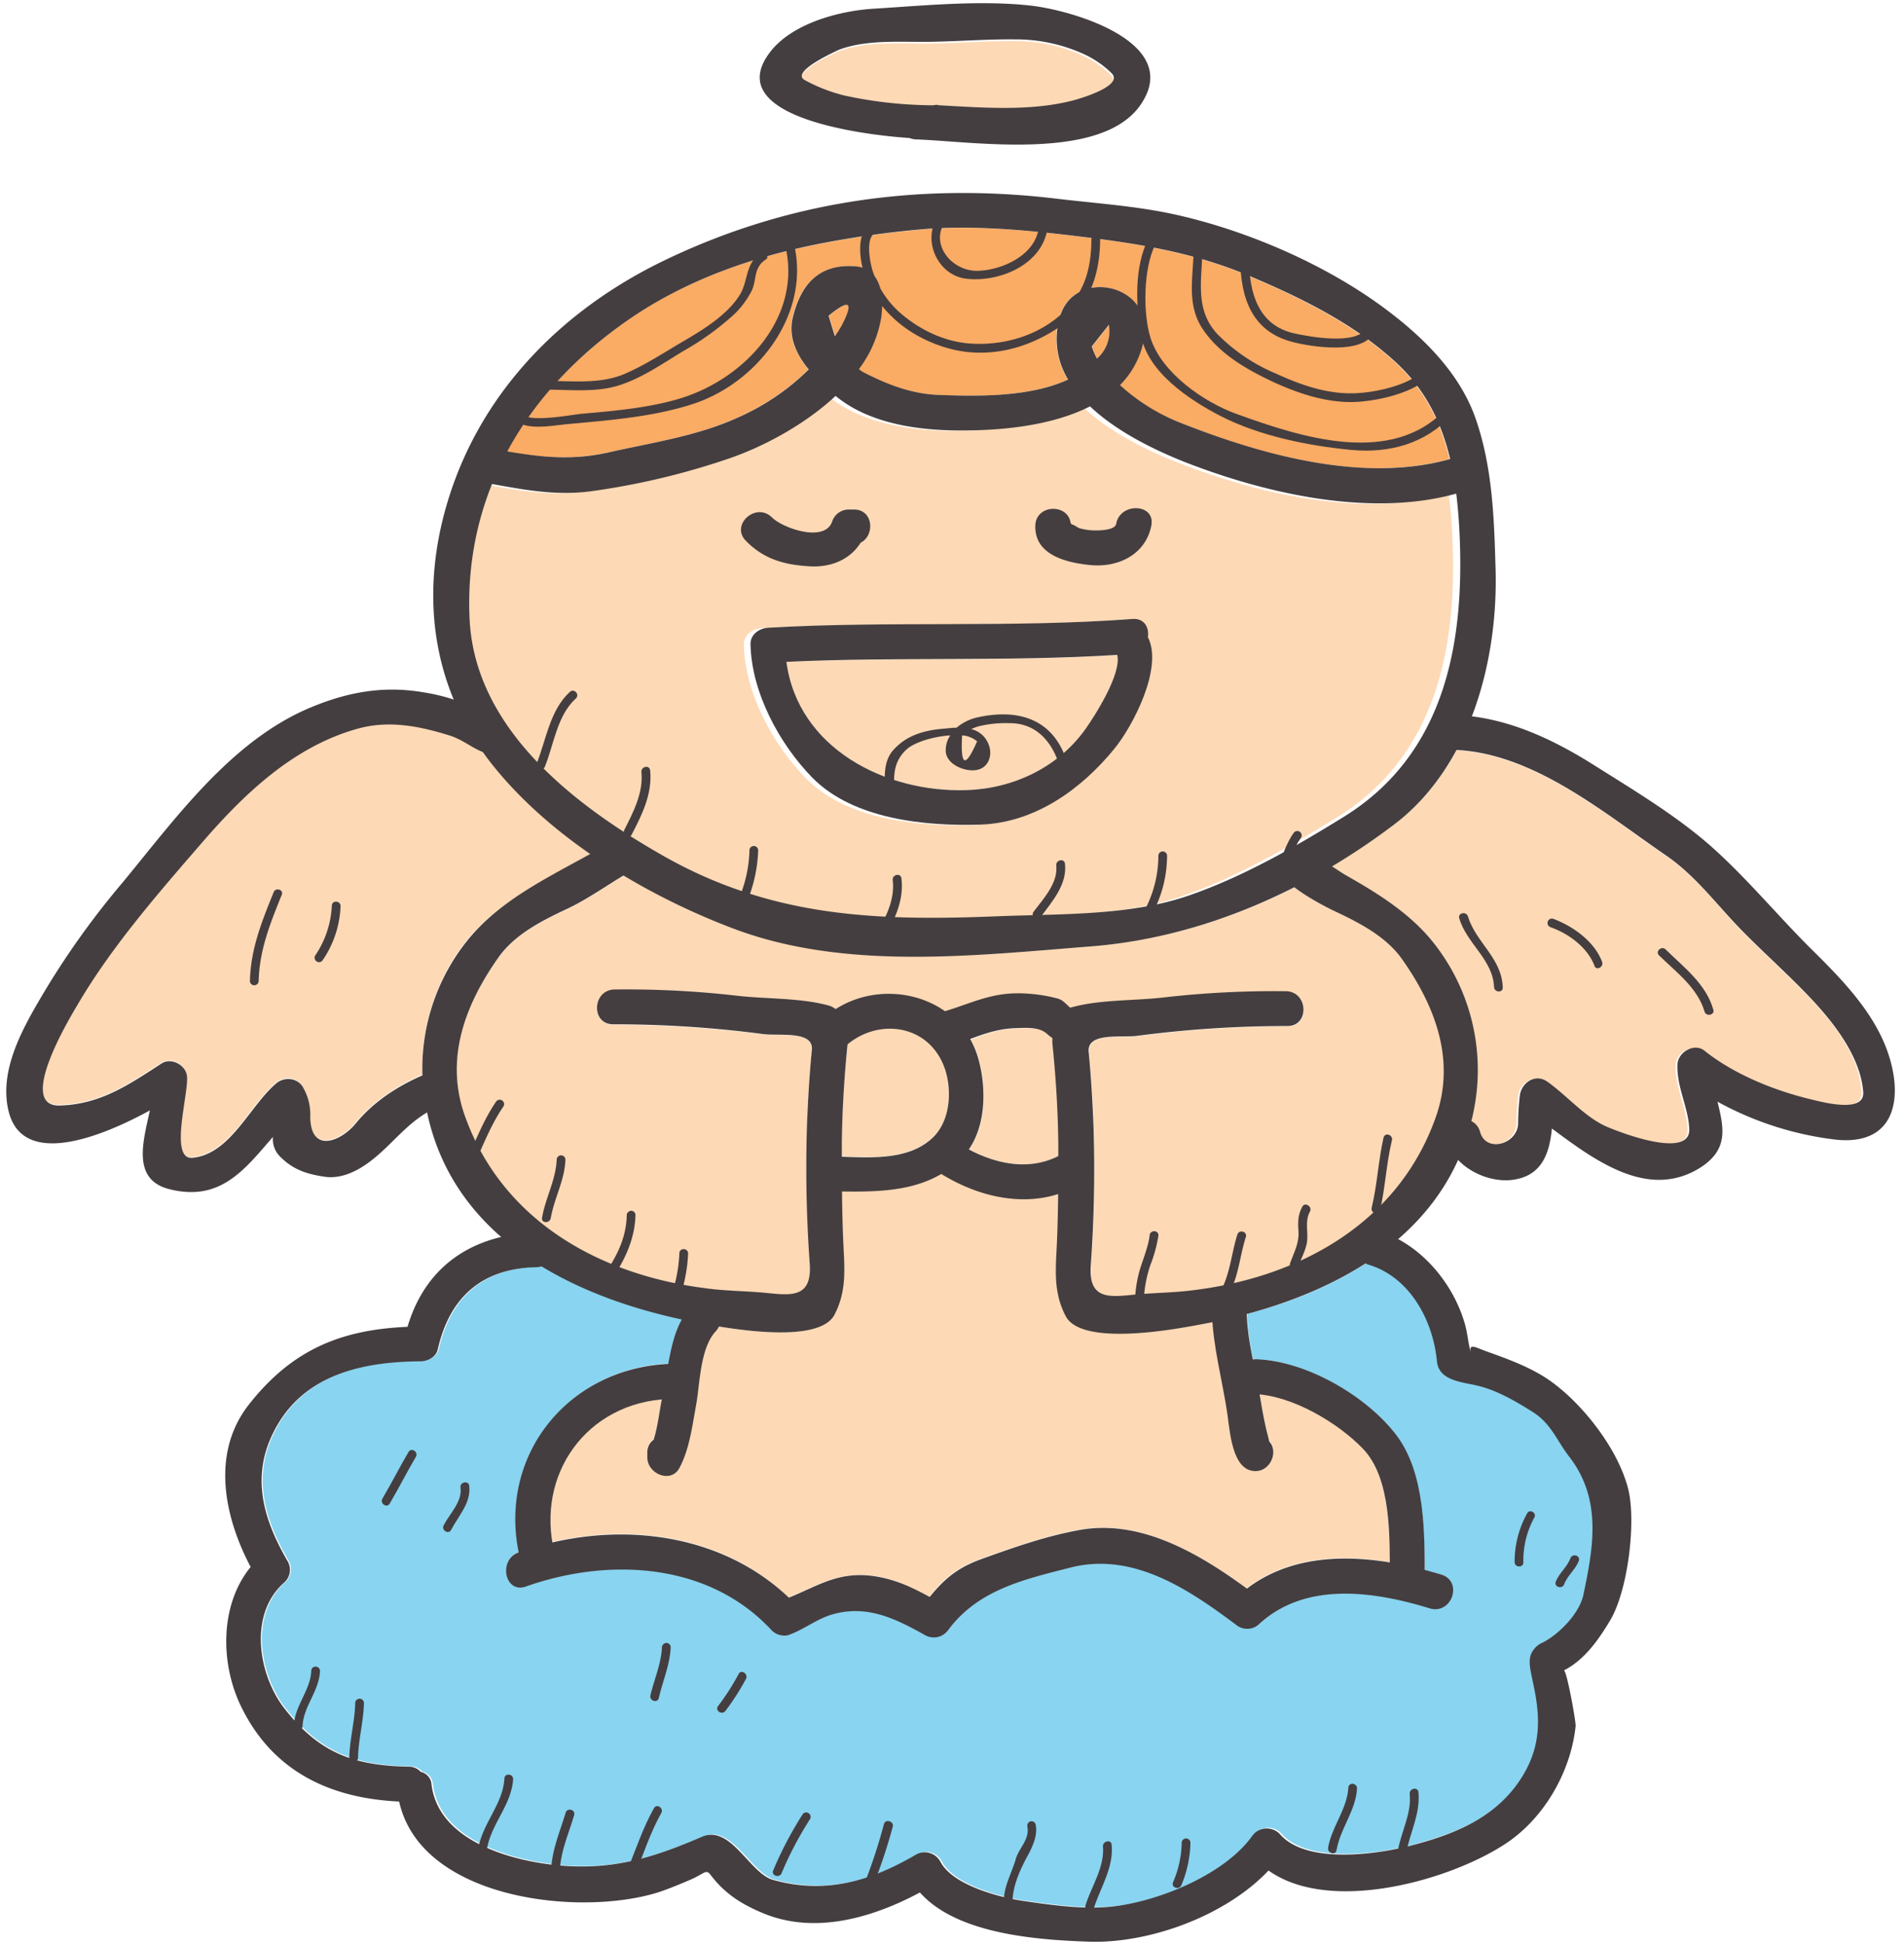 <svg xmlns="http://www.w3.org/2000/svg" viewBox="-1.8 -0.92 546.2 557.8"><title>Depositphotos_40866367_12</title><g data-name="Layer 2"><g data-name="Layer 1"><g data-name="Layer 2"><path d="M517.7 285.78c-6.3-6.7-13.2-12.8-19.6-19.3-7.3-7.5-13.2-15.8-22-21.8-17.7-12.2-37.6-29.1-60-30.3h-.1a63.36 63.36 0 0 1-17.9 21.3 199.43 199.43 0 0 1-17.9 12c1.7 1.1 3.2 2.1 4.3 2.8 8.8 5 17.6 10.4 24.1 18.3a58.75 58.75 0 0 1 12.3 48.9c-.2 1.1-.5 2.2-.7 3.3a4.56 4.56 0 0 1 2.1 3c1.6 6.1 10.7 3.5 10.9-2.4.1-2.7.2-5.4.5-8.1.5-3.7 4.4-6.3 7.8-4 5.5 3.7 10.4 9.7 16.3 12.6 3 1.4 25 10.3 24.5 1-.3-6.4-3.6-12-3.4-18.4.1-3.6 4.8-6.4 7.8-4 8.5 6.8 20.3 11.5 30.8 14 3 .7 15.1 4 14.7-2.1-.3-10-7.9-19.8-14.5-26.8z" fill="#fed9b5"/><path d="M381.2 260.58a69.09 69.09 0 0 1-11.7-6.9 157.94 157.94 0 0 1-58.9 17c-33.2 2.5-70.1 6.8-102-5.2a193.36 193.36 0 0 1-31.4-15.2c-5.6 3.4-10.9 7.2-16.8 9.9-7 3.3-14.6 7.2-19.2 13.7-9.5 13.3-15.5 28.8-9.8 45 10.5 30.2 38.4 46 69 49.9 5.6.7 11.2.8 16.9 1.3 7.4.6 13.8 1.9 13.2-8.1-.8-13.4-1.3-26.8-.8-40.2.3-7.1.7-14.2 1.4-21.3.6-5.8-9.4-4-14-4.6a343.69 343.69 0 0 0-43-2.8c-6.5 0-6-10 .5-10a260.3 260.3 0 0 1 34.2 1.7c8.8 1.1 18.6.5 27.1 2.9a5.38 5.38 0 0 1 2 1 28.62 28.62 0 0 1 31.5.7h.1c7.3-2.3 12.7-5.1 20.7-5.1a44.82 44.82 0 0 1 11.5 1.5c1.5.4 2.5 1.6 3.6 2.6a1.69 1.69 0 0 0 .5-.2c8.4-2.3 18.3-1.8 27.1-2.9a279.79 279.79 0 0 1 34.2-1.7c6.5 0 7 10 .5 10a325.69 325.69 0 0 0-43 2.8c-4.6.6-14.5-1.1-14 4.6.7 7 1.1 14.2 1.4 21.3a384.72 384.72 0 0 1-.8 40.2c-.6 10 5.8 8.8 13.2 8.1 5.6-.5 11.2-.5 16.9-1.3 30.6-3.9 58.5-19.7 69-49.9 5.6-16.3-.4-31.7-9.8-45-4.7-6.6-12.3-10.5-19.3-13.8z" fill="#fed9b5"/><path d="M302 330.68v-3c-.1-9.8-.7-19.5-1.7-29.2V297a19.22 19.22 0 0 1-1.7-1.3c-2.3-2-5.9-1.6-8.8-1.5-5 .1-8.9 1.6-13.1 3.2a22.17 22.17 0 0 1 2.4 6c2.1 8 2.1 18.3-2.9 25.5 7.9 4.18 17.3 6.1 25.8 1.78z" fill="#fed9b5"/><path d="M265.9 325.28c4.9-4.8 5.5-13.5 3.3-19.8-4.4-12.5-18.7-14.4-27.8-6.9a274.29 274.29 0 0 0-1.7 28.6v3.6c9 .5 19.5 1 26.2-5.5z" fill="#fed9b5"/><path d="M309.3 15.28a45.53 45.53 0 0 0-19.9-4.4c-8.4-.1-16.7.6-25 .7s-17.9-.8-25.8 2.3c.4-.2-14.3 6.2-9.7 8.7A47.29 47.29 0 0 0 240.2 27a98.42 98.42 0 0 0 24.8 2.3 4.19 4.19 0 0 1 2.2.5c12.8.7 26.3 1.8 38.6-1.4 1.1-.3 15-4.1 11-7.8a26.79 26.79 0 0 0-7.5-5.32z" fill="#fed9b5"/><path d="M204.4 379.68a3.45 3.45 0 0 1-.9 1.2c-4.5 4.8-4.5 14.9-5.6 21.1s-1.9 12.8-4.8 18.1c-2.5 4.6-9.2 1.6-9.2-3v-1.3a4.38 4.38 0 0 1 1.8-3.8c1.1-3.4 1.6-7.7 2.2-10.8a2.2 2.2 0 0 0 .1-.8c-21.3 1.9-34.9 20.4-31.3 41.1 23.8-5.5 49.8-1.3 67.7 15.9 8.2-3.3 14.3-7.5 24.2-6.2 6.3.9 11 3.1 16.2 6 3.9-4.9 7.6-8.3 14.4-10.7 9.2-3.3 18.4-6.6 28-8.4 17.9-3.4 34.8 6.6 48.6 16.7 11.8-9 26.7-9.9 41-7.5 0-10.8-.4-24.9-7.7-32.6-6.8-7.2-19.1-14.6-29.5-15.6.5 3.2 1.1 6.5 1.8 9.6.3 1.2.5 2.4.9 3.6l.1.2c2.8 3.2-.2 9.6-5.4 8.1-5.6-1.6-6-13-6.8-17.5-1.4-8.1-3.5-16.7-4.1-24.9l-4.4.9c-7 1.3-33.2 6.1-37.7-2.6-2.9-5.6-3-10.9-2.7-17.1.4-6 .5-12 .5-18.1-11.3 3.7-23.7.5-33.7-5.7-8.5 5-18.5 5.2-28.5 5 .1 6.1.2 12.2.6 18.3s.2 11.5-2.7 17.1c-3.7 7.7-22.9 5.4-33.1 3.7z" fill="#fed9b5"/><path d="M275.5 225.78c13.2-.4 26.1-6.4 34-17.4 2.7-3.7 10.5-15.8 9.2-21.4-31.5 2.1-63.3.6-94.9 2 3.3 24.8 28.4 37.6 51.7 36.8z" fill="#fed9b5"/><path d="M140.7 205.88a4.47 4.47 0 0 1 3.4 4.8c11.1 14.5 27.6 25.8 42.8 34.4 30.9 17.4 60.8 18.6 95.4 17.1 17.5-.7 37.4-.1 54.2-5.7 15.6-5.2 31.4-14.3 45.3-22.9 29.5-18.3 34.8-51 32.9-83.2-.2-3.2-.5-6.4-.9-9.5-24.8 6.8-54.8 0-78-9.2-8.5-3.3-19.3-8.6-27-15.9-10.6 5.4-24.5 6.7-35.2 6.9-12.6.2-27.6-1.6-37.8-9.9-9.2 8.6-21.6 15-31.3 18.2a212.57 212.57 0 0 1-39.2 9.2c-10 1.2-18.5-.4-28-2.1a92.42 92.42 0 0 0-6.5 38.6 60 60 0 0 0 9.9 29.2zm76.1-26.6c34.7-2 69.6.1 104.3-2.5 3.5-.3 4.9 2.5 4.5 5.2 4.5 8.9-4.5 25.8-9.6 32-9.5 11.6-22.9 21.2-38.5 21.8-15.8.5-36.4-1.4-48.1-13.4-9.5-9.7-17.5-24.5-17.8-38.3-.1-2.9 2.6-4.6 5.2-4.8z" fill="#fed9b5"/><path d="M390.2 361.48c-10.3 6.7-22.1 11.4-34.2 14.6v.6a74 74 0 0 0 1.7 12.4 3.35 3.35 0 0 1 1 0c14.3.6 31.4 10.5 40 21.8 7.8 10.3 8.1 26 8.2 38.7 1.6.4 3.2.9 4.7 1.3 6.2 1.9 3.1 11.5-3.1 9.6-16-4.9-35.7-7.9-49.1 4.6a5 5 0 0 1-6.1.4c-13.5-10.2-29.8-21.4-48-16.7-13.4 3.4-26.5 6.4-34.9 17.8a5.12 5.12 0 0 1-7 1.4c-8.2-4.6-16.1-8.5-25.9-5.9-4.9 1.3-8.6 4.5-13.2 6.1-1.7.6-3.7-.4-4.8-1.6-18-19.3-46.6-20.8-70.3-12.4-6.1 2.2-8.2-7.7-2.1-9.8h.1c-5.7-28.1 14.2-52.6 42.8-54.1.9-4.6 1.8-8.9 3.9-12.7-13.9-3-28-7.9-40.1-15.2a7.84 7.84 0 0 1-1.4.2c-15.5.4-24.9 8.6-28.3 23.5-.5 2.2-2.9 3.5-5 3.5-15.5 0-32.1 3.3-40.8 17.9-8.2 13.7-4.8 26.6 2.8 39.6a5 5 0 0 1-1.1 6c-10.3 9.2-7.4 26.5.1 36.1 10 12.7 19.8 16.4 35.8 16.7a4.33 4.33 0 0 1 3.4 1.5 4.05 4.05 0 0 1 3.1 3.7c2.1 16.5 23.7 22 37.4 23.2 15.1 1.2 26.5-2.5 40.2-8.3 8.2-3.5 13.6 10.5 20.4 12.4 15.1 4.2 28.1.3 41.2-7.4a5.11 5.11 0 0 1 6.8 2.2c3.6 6.9 17.7 10.4 24.3 11.3 7.5 1.1 15.4 2.1 23 1.7 13.5-.8 33.9-8.8 42.1-20.4a5.13 5.13 0 0 1 7.1-1.4 3.45 3.45 0 0 1 .9.8c7.7 8.8 28.5 5.7 38.1 3.1 13.3-3.6 25.8-8.9 32.6-21.8 4.5-8.5 3.7-16.7 1.7-25.6-.5-2.2-1.3-4.9-.5-7.1a6.66 6.66 0 0 1 3.4-3.6c4.6-2.3 10.5-8.2 11.7-13.6 3-14.1 5.3-27.7-4-39.7-3.6-4.6-5-9.5-10.4-12.8-4.9-3.1-10.5-6.5-16.3-7.7-4.2-1-10.8-1.4-11.3-7-1.1-11.6-7.7-24-19.5-27.6a1.61 1.61 0 0 1-1.1-.3z" fill="#89d4f0"/><path d="M167.7 244.08c-11-7.6-21-16.5-28.8-26.5a28.32 28.32 0 0 1-2-2.8c-3.2-1.2-5.8-3.6-9.6-4.8-8.6-2.8-17.3-4.5-26.3-2.1-18.4 5-32.6 18.5-44.8 32.6-12.8 14.8-26.3 30.2-36.1 47.1-2.3 3.9-17.2 28.8-4.9 28.5 11.7-.3 19.9-6 29.3-12.1 2.7-1.7 6.7.4 7.2 3.4.8 4.6-5.3 24.3 1.6 23.7 10.8-.9 16.4-14.9 24.1-21.4 2.4-2 6.4-1.5 7.8 1.5a15.38 15.38 0 0 1 1.9 8.1c0 10.8 8.9 7 13 2 4.9-6 11.5-10.4 18.6-13.6.2-.1.5-.2.7-.3A58.44 58.44 0 0 1 132.8 268c9.3-10.72 22.4-16.92 34.9-23.92z" fill="#fed9b5"/><path d="M172.7 128.88c12.5-2.8 25.6-4.7 37.3-10.1a67.62 67.62 0 0 0 20.1-13.7c-3.5-4.3-5.9-9.3-4.6-14.8 2.3-9.6 7.6-15.4 17.8-14.8 7.9.5 8.4 8.9 7.6 14.7a31.23 31.23 0 0 1-6.4 14.8 7.63 7.63 0 0 0 1.1.8c6.6 3.5 13.9 6.3 21.5 6.6 10.9.4 26.2.8 37.4-4.4a22.44 22.44 0 0 1-2.5-17.5c3.9-14.9 27.2-10.2 24.3 5.8a24.82 24.82 0 0 1-6.9 13.3 56.6 56.6 0 0 0 17.3 10.8c23.3 9.2 52.4 17.4 77.3 10.4-2.5-10.7-7.3-20.4-16.3-28.4-11.8-10.6-26.1-17.6-40.5-23.8-17.2-7.4-34-9.8-52.4-12-13.7-1.6-28.5-2.9-42.3-1.6a278.91 278.91 0 0 0-28.7 4c-19.7 3.8-39 10.5-55.6 22-14.7 10.2-26.6 22.9-34.6 37.7 10 1.6 18.6 2.5 29.1.2z" fill="#faab64"/><path d="M313 102a10.69 10.69 0 0 0 3.4-9.7l-4.9 6.2a18.45 18.45 0 0 0 1.5 3.5z" fill="#faab64"/><path d="M236 89.68l1.8 5.9c.6-1 1.3-2 1.9-3 3.5-6.9 2.3-7.9-3.7-2.9z" fill="#faab64"/><path d="M87.5 478.38c-.2 5.7-4.8 10.1-5 15.9a1.24 1.24 0 0 0 1.3 1.2 1.28 1.28 0 0 0 1.2-1.1c.2-5.7 4.8-10.1 5-15.9a1.24 1.24 0 0 0-1.3-1.2 1.19 1.19 0 0 0-1.2 1.1z" fill="#443e40"/><path d="M100.1 487.58c-.1 5.4-1.6 10.6-1.7 15.9a1.24 1.24 0 0 0 1.3 1.2 1.28 1.28 0 0 0 1.2-1.1c.1-5.4 1.6-10.6 1.7-15.9a1.24 1.24 0 0 0-1.3-1.2 1.28 1.28 0 0 0-1.2 1.1z" fill="#443e40"/><path d="M142.9 509.38c-.4 7.3-6.3 12.9-7.5 20.1-.3 1.6 2.2 1.7 2.5.1 1.2-7.2 7.1-12.7 7.5-20.1a1.24 1.24 0 0 0-1.3-1.2 1.08 1.08 0 0 0-1.2 1.1z" fill="#443e40"/><path d="M160.5 519.08c-1.7 5.7-4.1 11-4.2 17.1a1.24 1.24 0 0 0 1.3 1.2 1.28 1.28 0 0 0 1.2-1.1c.1-5.8 2.5-10.9 4.1-16.4a1.15 1.15 0 0 0-.9-1.5 1.19 1.19 0 0 0-1.5.7z" fill="#443e40"/><path d="M185.8 517.88c-3.2 5.7-5.2 11.9-7.7 17.9-.6 1.5 1.8 2.3 2.4.8 2.4-5.8 4.3-11.8 7.4-17.3.8-1.4-1.3-2.8-2.1-1.4z" fill="#443e40"/><path d="M228.5 519.58a104.33 104.33 0 0 0-8.5 16.2c-.6 1.5 1.8 2.2 2.4.8a100.78 100.78 0 0 1 8.2-15.6 1.28 1.28 0 0 0-.5-1.7 1.25 1.25 0 0 0-1.6.3z" fill="#443e40"/><path d="M251.8 522.38A157.49 157.49 0 0 1 246 540c-.6 1.5 1.8 2.3 2.4.8a151.46 151.46 0 0 0 5.9-17.6c.4-1.52-2-2.32-2.5-.82z" fill="#443e40"/><path d="M295.3 522.58a1.22 1.22 0 0 0-1.5-.9 1.3 1.3 0 0 0-.9 1.4c.8 3.7-2.4 6.2-3.3 9.4-1.1 3.8-3.1 7.2-3.4 11.2a1.24 1.24 0 0 0 1.3 1.2 1.28 1.28 0 0 0 1.2-1.1c.3-4.4 2.5-9 4.6-12.8 1.3-2.5 2.6-5.5 2-8.4z" fill="#443e40"/><path d="M317.1 528.38c-.1-1.6-2.6-1.1-2.5.5.5 6-3.3 11.4-5 16.9a1.15 1.15 0 0 0 .9 1.5 1.34 1.34 0 0 0 1.5-.7c1.9-6 5.7-11.58 5.1-18.2z" fill="#443e40"/><path d="M337.2 527.78a30 30 0 0 1-2.5 11.4c-.6 1.5 1.8 2.3 2.4.8a33.22 33.22 0 0 0 2.6-12.1 1.25 1.25 0 0 0-2.5-.1z" fill="#443e40"/><path d="M385 511.88c-.3 6.2-4.7 11.2-5.8 17.3-.3 1.6 2.1 2.4 2.4.8 1.1-6.3 5.6-11.5 5.9-17.9a1.38 1.38 0 0 0-1.3-1.2 1.19 1.19 0 0 0-1.2 1z" fill="#443e40"/><path d="M405.1 513.28c-.2-1.6-2.6-1.1-2.5.5.6 5.7-2.5 10.9-3.4 16.4-.3 1.6 2.2 1.7 2.5.1 1.1-5.7 4-10.9 3.4-17z" fill="#443e40"/><path d="M436.3 433.28a28.62 28.62 0 0 0-3.6 14c0 1.6 2.5 1.7 2.5.1a25.79 25.79 0 0 1 3.1-12.8c.9-1.3-1.2-2.7-2-1.3z" fill="#443e40"/><path d="M448.7 446.18c-.9 2.5-3.2 4.2-4.2 6.7-.6 1.5 1.8 2.3 2.4.8.9-2.5 3.2-4.2 4.2-6.7.6-1.6-1.8-2.3-2.4-.8z" fill="#443e40"/><path d="M115.4 415.68c-2.6 4.4-4.9 9-7.5 13.4-.8 1.4 1.3 2.8 2.1 1.4 2.6-4.4 4.9-9 7.5-13.4.8-1.4-1.3-2.8-2.1-1.4z" fill="#443e40"/><path d="M132.8 425.38c-.2-1.6-2.7-1.1-2.5.5.6 4-3.1 7.5-4.8 10.8-.8 1.4 1.3 2.8 2.1 1.4 2.1-4.08 5.8-7.8 5.2-12.7z" fill="#443e40"/><path d="M188.1 471.58c-.2 4.9-2.2 9.2-3.3 13.9-.4 1.6 2 2.4 2.4.8 1.1-4.9 3.2-9.5 3.4-14.6a1.24 1.24 0 0 0-1.3-1.2 1.38 1.38 0 0 0-1.2 1.1z" fill="#443e40"/><path d="M210.1 479.38a68.43 68.43 0 0 1-5.9 9.2c-1 1.3 1.1 2.7 2.1 1.4a68.42 68.42 0 0 0 5.9-9.2c.7-1.5-1.4-2.78-2.1-1.4z" fill="#443e40"/><path d="M140.5 315.18c-3.9 5.7-6.2 12.2-9.2 18.4-.7 1.4 1.4 2.8 2.1 1.4 3-6.2 5.3-12.7 9.2-18.4a1.26 1.26 0 1 0-2.1-1.4z" fill="#443e40"/><path d="M157.9 331.68c-.2 5.9-3.2 11-4.2 16.8-.3 1.6 2.2 1.7 2.5.1 1-5.8 4-10.8 4.2-16.8a1.24 1.24 0 0 0-1.3-1.2 1.28 1.28 0 0 0-1.2 1.1z" fill="#443e40"/><path d="M178 347.58c-.1 6.1-2.4 11.1-5.7 16.1a1.28 1.28 0 0 0 .5 1.7 1.25 1.25 0 0 0 1.6-.3c3.5-5.4 5.9-10.9 6.1-17.4a1.24 1.24 0 0 0-1.3-1.2 1.38 1.38 0 0 0-1.2 1.1z" fill="#443e40"/><path d="M193.1 358.48a41.91 41.91 0 0 1-3.3 14.8c-.6 1.5 1.8 2.3 2.4.8a45.31 45.31 0 0 0 3.4-15.4 1.24 1.24 0 0 0-1.3-1.2 1.19 1.19 0 0 0-1.2 1z" fill="#443e40"/><path d="M328 353.48c-.3 2.9-1.7 6.4-2.6 9.2a34.93 34.93 0 0 0-1.6 10.1 1.24 1.24 0 0 0 1.3 1.2 1.28 1.28 0 0 0 1.2-1.1 36.06 36.06 0 0 1 1.9-10.8 40.15 40.15 0 0 0 2.3-8.4c.2-1.68-2.3-1.8-2.5-.2z" fill="#443e40"/><path d="M353.2 353.18c-1.6 5-2 10.3-4.2 15.1-.7 1.5 1.7 2.2 2.4.8 2.2-4.8 2.6-10.1 4.2-15.1a1.15 1.15 0 0 0-.9-1.5 1.23 1.23 0 0 0-1.5.7z" fill="#443e40"/><path d="M371.8 345.28c-1.3 2.4-1.3 4.5-1.1 7.2.2 3.3-1.3 6-2.4 9-.6 1.5 1.8 2.3 2.4.8.8-2.2 2-4.3 2.4-6.6.5-3-.7-6.2.9-9 .7-1.4-1.4-2.8-2.2-1.4z" fill="#443e40"/><path d="M395.1 325.48c-1.5 6.6-1.8 13.5-3.4 20.1-.4 1.6 2 2.4 2.4.8 1.5-6.6 1.8-13.5 3.4-20.1.4-1.6-2-2.4-2.4-.8z" fill="#443e40"/><path d="M161.7 197.58c-5.8 5.3-6.8 13.8-9.6 20.7-.6 1.5 1.8 2.3 2.4.8 2.6-6.4 3.5-14.7 8.9-19.6 1.2-1.1-.5-3-1.7-1.9z" fill="#443e40"/><path d="M184.7 220.08c-.2-1.6-2.6-1.1-2.5.5.6 5.9-2.3 11.5-4.9 16.6-.7 1.4 1.4 2.8 2.1 1.4 3-5.8 6-11.8 5.3-18.5z" fill="#443e40"/><path d="M213.2 242.88a37.55 37.55 0 0 1-4 16.1c-.7 1.4 1.4 2.8 2.1 1.4a41.86 41.86 0 0 0 4.4-17.4 1.26 1.26 0 0 0-2.5-.1z" fill="#443e40"/><path d="M256.8 251.08c-.2-1.6-2.7-1.1-2.5.5.6 5-1.5 9.9-4 14.1-.8 1.4 1.3 2.8 2.1 1.4 2.9-4.9 5.1-10.3 4.4-16z" fill="#443e40"/><path d="M303.7 246.88c-.2-1.6-2.6-1.1-2.5.5.6 5-3.7 9.6-6.5 13.3-1 1.3 1.1 2.7 2.1 1.4 3.3-4.4 7.6-9.3 6.9-15.2z" fill="#443e40"/><path d="M330.5 244.58a33.41 33.41 0 0 1-5.7 18.6 1.26 1.26 0 0 0 2.1 1.4c3.9-6.4 6-12.4 6.1-19.9a1.25 1.25 0 0 0-2.5-.1z" fill="#443e40"/><path d="M369.3 238.08c-2.4 3.4-3.4 7.5-5.2 11.2-.7 1.5 1.7 2.2 2.4.8 1.7-3.5 2.6-7.4 4.9-10.6a1.26 1.26 0 0 0-2.1-1.4z" fill="#443e40"/><path d="M304.5 218.38c-3.7-12.9-13.9-16.2-26.2-13.4a14 14 0 0 0-5.7 2.9c-1.3 0-2.6.2-4 .3-5.6.5-10.6 2-14.3 6.3-3.3 3.9-2.2 10-1.7 14.6.2 1.6 2.6 1.1 2.5-.5-.6-5.5-1.2-10.5 3.2-14.5 2.2-2 7.6-3.7 12.5-4a7.65 7.65 0 0 0-1.3 4.1c-.2 4.2 5.6 6.5 9 5.8s4.5-4.4 3.3-7.3a7 7 0 0 0-5-4.4 18 18 0 0 1 2.1-.8 32.51 32.51 0 0 1 8.8-.9c7.8-.1 12.4 5.4 14.5 12.4.3 1.5 2.8 1.02 2.3-.6zm-30.3-8.3a7.43 7.43 0 0 1 4.3 1.7c-3.4 7.8-4.8 7.22-4.3-1.7z" fill="#443e40"/><path d="M76.7 255.08c-3.4 8.4-6.6 16.3-6.8 25.5a1.24 1.24 0 0 0 1.3 1.2 1.28 1.28 0 0 0 1.2-1.1c.2-9 3.3-16.6 6.6-24.8.7-1.5-1.7-2.3-2.3-.8z" fill="#443e40"/><path d="M93.4 258.78a27.86 27.86 0 0 1-4.8 14.5 1.28 1.28 0 0 0 .5 1.7 1.25 1.25 0 0 0 1.6-.3A29.43 29.43 0 0 0 95.9 259a1.24 1.24 0 0 0-1.3-1.2 1.11 1.11 0 0 0-1.2.98z" fill="#443e40"/><path d="M419.3 262c-.5-1.5-2.9-1-2.5.5 2.1 7.3 9.7 11.9 10 19.8.1 1.6 2.6 1.7 2.5.1-.3-8.52-7.7-12.82-10-20.4z" fill="#443e40"/><path d="M457.8 275.08c-2.2-5.9-8.4-10.3-14.1-12.4a1.27 1.27 0 0 0-.8 2.4c5.2 1.8 10.7 5.8 12.7 11.1.5 1.5 2.7.4 2.2-1.1z" fill="#443e40"/><path d="M489.7 288.78c-2.1-7.4-8.4-12.1-13.7-17.3-1.1-1.1-3 .5-1.9 1.7 4.9 4.8 11.1 9.3 13.1 16.2.5 1.5 3 .9 2.5-.6z" fill="#443e40"/><path d="M225.8 68.38c-.4-1.6-2.9-1-2.5.5 5.4 20.6-11 38.7-29.9 44.5-8.8 2.7-18.9 3.6-28.1 4.4-2.7.2-16.1 2.9-17.6-.2a1.19 1.19 0 0 0-1.7-.4 1.26 1.26 0 0 0-.5 1.6c2.2 4.3 11.7 2.3 15.4 2 11.8-1.1 24.1-2 35.5-5.6 19.3-6 34.7-26.4 29.4-46.8z" fill="#443e40"/><path d="M216.2 71.88c-4.3 3-3.3 8-5.9 12-3.5 5.5-10.2 9.7-15.7 12.9s-10.9 6.8-16.8 9.4c-7.1 3.2-15.2 2.2-22.8 2.2-1.6 0-1.7 2.5-.1 2.5 6.6 0 13.7.8 20.1-1 6.9-2 13-6.3 19.1-10a80.75 80.75 0 0 0 14.7-10.6 25.5 25.5 0 0 0 5-6.7c1.6-3.3.4-6.5 4-9 1.4-.7-.3-2.58-1.6-1.7z" fill="#443e40"/><path d="M311.3 67.78c-.1 9.1-2.2 16-9.4 22.1-6.9 5.8-16.1 8.3-24.9 7.8-7.9-.4-15.5-4.2-21.2-9.4A27.05 27.05 0 0 1 248.6 77c-.8-2.3-2.7-11.5 1.9-11.3a1.24 1.24 0 0 0 1.2-1.3 1.28 1.28 0 0 0-1.1-1.2c-7.9-.3-5.8 11.8-3.8 16.3 4.2 9.7 12.7 16.3 22.7 19.3 10.5 3.2 21.6 1 30.9-4.8 9.8-6 13.3-15.1 13.4-26.2 0-1.52-2.5-1.62-2.5-.02z" fill="#443e40"/><path d="M296.2 64.38c-1 7.9-10.3 12.1-17.2 12.4-7.9.4-14.8-8.2-9-15 1-1.2-1.1-2.6-2.1-1.4-5.6 6.5-1.2 17.8 7.7 18.7 9.4 1 21.7-4.1 23.1-14.6.2-1.6-2.3-1.7-2.5-.1z" fill="#443e40"/><path d="M413.1 116.28c-15.5 16.8-41.6 8.3-60.1 1.6-9.5-3.4-21.5-11.8-24.7-21.7-2.3-7.1-2.1-20.2 1.3-26.9.7-1.4-1.4-2.8-2.1-1.4-3.9 7.8-3.5 18.9-2 27.2 1.8 10.8 13.9 18.7 22.7 23.3 11.3 5.8 25.2 8.6 37.7 9.8 11 1 21.2-1.8 28.9-10.1 1-1.08-.6-3-1.7-1.8z" fill="#443e40"/><path d="M407.8 104c-3.8 5.4-14.5 7.6-20.5 7.9-8.1.4-15.8-2.3-23-5.6a51.46 51.46 0 0 1-16.9-11.4c-6.2-6.7-4.6-14.7-4.3-22.9a1.24 1.24 0 0 0-1.3-1.2 1.28 1.28 0 0 0-1.2 1.1c-.3 7.7-1.9 15.2 2.9 22 4.9 7 12.4 11.2 20 14.8 8.1 3.7 17.1 6.6 26.1 5.5 6.5-.7 16.4-3.2 20.3-8.9 1-1.22-1.1-2.62-2.1-1.3z" fill="#443e40"/><path d="M390.2 93.08c-2.5 5.2-16.4 2.6-20.5 1.7-10.5-2.2-13.1-11.6-13.2-21.1 0-1.6-2.5-1.7-2.5-.1.1 11.1 3.4 20.6 14.9 23.6 5.3 1.4 20.3 3.8 23.4-2.7.7-1.4-1.4-2.8-2.1-1.4z" fill="#443e40"/><path d="M421.3 118.58c-4.7-12.9-15.2-23.1-26-31.1-17.1-12.7-39.9-22.5-60.7-27-11.2-2.4-22.8-3.1-34.2-4.5-39-4.5-76.7.8-112.4 18.2-28.6 14-51.5 37.1-61.1 67.9-8.3 26.6-5.2 53.5 11.9 75.6 16.9 21.7 44.3 38.2 69.7 47.8 31.9 12.1 68.8 7.8 102 5.2 31.9-2.4 62.1-15.7 87.6-35 22.2-16.8 30.1-47.9 29.1-74.4-.4-14.5-1-29-5.9-42.7zm-37.5 114.8c-14 8.7-29.8 17.7-45.3 22.9-16.8 5.6-36.7 5-54.2 5.7-34.6 1.4-64.5.3-95.4-17.1-25.6-14.5-54.6-36.5-56-68.4-1.6-35.9 16.6-65.6 45.5-85.6 16.6-11.5 35.9-18.2 55.6-22a278.91 278.91 0 0 1 28.7-4c13.8-1.2 28.6.1 42.3 1.7 18.5 2.2 35.2 4.6 52.4 12 14.5 6.2 28.7 13.2 40.5 23.8 14.3 12.7 17.8 29.6 18.9 47.8 1.8 32.2-3.5 64.9-33 83.2z" fill="#443e40"/><path d="M235.9 287.58c-8.4-2.3-18.3-1.8-27.1-2.9a279.79 279.79 0 0 0-34.2-1.7c-6.5 0-7 10-.5 10a325.69 325.69 0 0 1 43 2.8c4.6.6 14.6-1.1 14 4.6-.7 7-1.1 14.2-1.4 21.3a384.71 384.71 0 0 0 .8 40.2c.6 10-5.8 8.8-13.2 8.1-5.6-.5-11.2-.5-16.9-1.3-30.6-3.9-58.5-19.7-69-49.9-5.6-16.3.4-31.7 9.8-45 4.6-6.5 12.2-10.4 19.2-13.7 6.1-2.8 11.6-6.8 17.5-10.3 5.5-3.3 1-12.3-4.6-9-14 8.4-29.8 14.7-40.5 27.5a58.67 58.67 0 0 0-12.3 48.9c7.5 38.6 44.8 55.5 79.4 61.7 7 1.3 33.2 6.1 37.7-2.6 2.9-5.6 3-10.9 2.7-17.1-.6-10.6-.6-21.2-.6-31.9.1-9.8.7-19.5 1.7-29.2.4-3.7-1.3-9.3-5.5-10.5z" fill="#443e40"/><path d="M305.7 288.08c8.4-2.3 18.3-1.8 27.1-2.9a279.79 279.79 0 0 1 34.2-1.7c6.5 0 7 10 .5 10a325.69 325.69 0 0 0-43 2.8c-4.6.6-14.5-1.1-14 4.6.7 7 1.1 14.2 1.4 21.3a384.72 384.72 0 0 1-.8 40.2c-.6 10 5.8 8.8 13.2 8.1 5.6-.5 11.2-.5 16.9-1.3 30.6-3.9 58.5-19.7 69-49.9 5.6-16.3-.4-31.7-9.8-45-4.6-6.5-12.2-10.4-19.2-13.7-3.6-1.7-24.8-12.3-12.9-17 4.7-1.8 12.5 4.7 16.3 6.8 8.8 5 17.6 10.5 24.1 18.3a58.75 58.75 0 0 1 12.3 48.9c-7.5 38.6-44.8 55.5-79.4 61.7-7 1.3-33.2 6.1-37.7-2.6-2.9-5.6-3-10.9-2.7-17.1.6-10.6.6-21.2.6-31.9-.1-9.8-.7-19.5-1.7-29.2-.2-3.7 1.5-9.3 5.6-10.4z" fill="#443e40"/><path d="M279 303.38c-5.1-19.6-29.7-24.8-44-12.6a4.43 4.43 0 0 0-4.1 4.6v1.3c0 3.9 5.2 7.5 8.4 4 8.9-9.8 25.1-8.6 29.9 4.9 2.2 6.3 1.6 15-3.3 19.8-7.6 7.4-20.1 5.6-29.7 5.5-6.5-.1-7 10-.4 10 13.5.2 27.7.9 38.1-9.3 7.1-7.1 7.5-19.1 5.1-28.2z" fill="#443e40"/><path d="M307.3 289.38c-2.4-.6-3.4-3.2-5.7-3.8a44.82 44.82 0 0 0-11.5-1.5c-7.9 0-13.4 2.9-20.7 5.1-6.1 1.9-4.1 11.8 2.1 9.8s11.2-4.7 18.1-4.9c2.9-.1 6.5-.4 8.8 1.5a14 14 0 0 0 5.7 3.2c6.4 1.9 9.5-7.7 3.2-9.4z" fill="#443e40"/><path d="M302.2 330.58c-10 5.3-21.4 1.7-30.1-4.1-5.4-3.6-10.9 4.8-5.5 8.4 11.7 7.8 27.1 11.6 40.2 4.7 5.7-3.1 1.2-12-4.6-9z" fill="#443e40"/><path d="M415.9 130.28c-25.3 7.9-55.3-.5-79.1-9.9a56.6 56.6 0 0 1-17.3-10.8 25.18 25.18 0 0 0 6.9-13.3c2.9-16-20.5-20.7-24.3-5.8a22.38 22.38 0 0 0 2.5 17.5c-11.2 5.2-26.5 4.8-37.4 4.4-7.6-.3-14.8-3.1-21.5-6.6a7.63 7.63 0 0 1-1.1-.8 33.33 33.33 0 0 0 6.4-14.8c.8-5.8.2-14.2-7.6-14.7-10.3-.7-15.5 5.2-17.8 14.8-1.3 5.5 1.1 10.6 4.6 14.8a67.62 67.62 0 0 1-20.1 13.7c-11.7 5.4-24.9 7.3-37.3 10.1s-22.3.9-34.5-1.2c-6.4-1.1-6.8 9-.5 10 10.2 1.8 19.1 3.7 29.6 2.4a210.69 210.69 0 0 0 39.2-9.2c9.7-3.2 22.1-9.6 31.3-18.2 10.2 8.4 25.1 10.1 37.8 9.9 10.8-.1 24.6-1.5 35.2-6.9 7.7 7.3 18.5 12.5 27 15.9 24 9.4 55.1 16.4 80.2 8.5 6.1-1.9 4-11.7-2.2-9.8zm-176.3-37.7c-.6 1-1.2 2-1.9 3l-1.8-5.9c6.1-5 7.3-4 3.7 2.9zm76.7-.3a10.44 10.44 0 0 1-3.4 9.7 21.69 21.69 0 0 1-1.5-3.5z" fill="#443e40"/><path d="M243.2 145.28h-1.3a5 5 0 0 0-5 3.5c-2.2 6.1-14.2 1.8-17.2-1.2-4.6-4.6-12.1 2.1-7.5 6.7 5.2 5.3 11.1 6.9 18.5 7.3 6 .3 11.4-2 14.4-6.8 4.1-2 3.7-9.5-1.9-9.5z" fill="#443e40"/><path d="M318.4 149.38c-.3 1.8-4.6 1.9-5.9 1.9a17.4 17.4 0 0 1-4.5-.6c-.7-.2-1.6-1-2.2-1.1-.3-.1-.4-.3-.5-.6-.9-5.5-10-5.2-10.1 1-.2 8.3 8.8 10.5 15.5 11.2 8.1.9 16.2-2.9 17.8-11.4 1.1-6.3-9-6.6-10.1-.4z" fill="#443e40"/><path d="M327.5 181.88c.4-2.7-1-5.5-4.5-5.2-34.7 2.6-69.6.5-104.3 2.5-2.6.1-5.3 1.9-5.2 4.8.3 13.8 8.3 28.6 17.8 38.3 11.8 11.9 32.3 13.9 48.1 13.4 15.6-.5 29-10.1 38.5-21.8 5.1-6.2 14.1-23.1 9.6-32zm-18 26.5c-7.9 11-20.8 17-34 17.4-23.3.8-48.4-12-51.7-36.8 31.6-1.5 63.3 0 94.9-2 1.3 5.5-6.5 17.6-9.2 21.4z" fill="#443e40"/><path d="M196.9 373.38c-4.5 4.8-5.8 10.6-7 17-.7 3.7-1.3 7.3-2 11-.6 3.1-1.1 7.4-2.2 10.8a4.38 4.38 0 0 0-1.8 3.8v1.3c0 4.6 6.7 7.6 9.2 3 2.9-5.4 3.7-12.1 4.8-18.1s1.1-16.2 5.6-21.1-2.2-12.4-6.6-7.7z" fill="#443e40"/><path d="M362.4 412.78l-.1-.2-.9-3.6c-.8-3.5-1.4-7.1-2-10.7-1.2-7.1-3.2-14-3.5-21.4-.2-6.4-10.3-7-10-.5.3 8.8 2.8 18.3 4.2 27.1.8 4.5 1.1 15.9 6.8 17.5 5.3 1.4 8.3-5.1 5.5-8.2z" fill="#443e40"/><path d="M411.7 450.88c-18.2-5.5-39.9-8.1-55.8 4-13.8-10.1-30.8-20.2-48.6-16.7-9.6 1.8-18.9 5.1-28 8.4-6.8 2.5-10.5 5.9-14.4 10.7-5.1-2.8-9.9-5.1-16.2-6-10-1.4-16 2.9-24.2 6.2-20.5-19.5-51.4-22.3-77.5-13-6 2.1-4 12 2.1 9.8 23.8-8.4 52.3-6.9 70.3 12.4a5.15 5.15 0 0 0 4.8 1.6c4.7-1.6 8.3-4.8 13.2-6.1 9.7-2.6 17.6 1.3 25.9 5.9a5.12 5.12 0 0 0 7-1.4c8.5-11.4 21.5-14.4 34.9-17.8 18.2-4.7 34.4 6.5 48 16.7a5 5 0 0 0 6.1-.4c13.4-12.5 33.2-9.5 49.1-4.6 6.4 1.8 9.5-7.8 3.3-9.7z" fill="#443e40"/><path d="M190.4 390.38c-29.7 1.2-50.2 27.1-42.9 56.4 1.6 6.3 11.4 4.2 9.8-2.1-5.6-22.5 9.2-43.2 32.6-44.2 6.5-.3 7-10.4.5-10.1z" fill="#443e40"/><path d="M398.8 410.88c-8.6-11.3-25.7-21.2-40-21.8-6.5-.3-6.9 9.8-.5 10 10.7.5 23.7 8.2 30.9 15.7 8.3 8.7 7.6 25.8 7.7 36.8 0 6.5 10.1 7 10 .5 0-13 .2-30.2-8.1-41.2z" fill="#443e40"/><path d="M465.3 426.38c-2.8-11.2-12.5-23.8-21.7-30.6-5.5-4.1-12.4-6.6-18.8-8.9-3-1-5.5-2.8-4.6.5-.9-3-1-6.2-2-9.2-3.5-11.4-12.7-22.2-24.2-25.8-6.2-1.9-9.3 7.7-3.1 9.6 11.8 3.6 18.4 16 19.5 27.6.5 5.6 7 6 11.3 7 5.8 1.3 11.4 4.6 16.3 7.7 5.3 3.4 6.8 8.2 10.4 12.8 9.3 12.1 7 25.6 4 39.7-1.2 5.4-7.1 11.3-11.7 13.6a6.33 6.33 0 0 0-3.4 3.6c-.7 2.2.1 4.9.5 7.1 2 8.9 2.8 17-1.7 25.6-6.8 12.9-19.2 18.3-32.6 21.8-9.7 2.6-30.4 5.7-38.1-3.1a5.17 5.17 0 0 0-7.2-.4 6.47 6.47 0 0 0-.8.9c-8.2 11.5-28.5 19.5-42.1 20.4-7.6.5-15.5-.6-23-1.7-6.6-.9-20.7-4.4-24.3-11.3a5.11 5.11 0 0 0-6.8-2.2c-13.1 7.7-26.1 11.6-41.2 7.4-6.8-1.9-12.1-15.9-20.4-12.4-13.7 5.9-25.1 9.5-40.2 8.3-13.7-1.1-35.3-6.7-37.4-23.2a3.94 3.94 0 0 0-3.1-3.7 4.48 4.48 0 0 0-3.4-1.5c-16-.3-25.8-4-35.7-16.7-7.5-9.6-10.4-27-.1-36.1a4.89 4.89 0 0 0 1.1-6c-7.6-13-11-25.9-2.8-39.6 8.7-14.6 25.3-17.8 40.8-17.9 2.1 0 4.5-1.2 5-3.5 3.4-15 12.8-23.2 28.3-23.5 6.4-.2 7-10.2.4-10-18.7.5-32.2 9.6-37.4 27.1-19 .8-33.1 6.5-45.5 22.3-11 14-7 32.4.5 46.6-8.9 10.9-8.7 27.7-2.8 39.9 9.1 18.9 25.8 26.5 45.4 27.4 6.3 28.4 52.5 33.2 74.8 25.9 2.9-1 5.8-2.2 8.6-3.4 4.2-1.8 4.6-3.2 5.9-1.5 4.1 5.4 8.8 8.4 15 11 15 6.3 31.6 1.3 45.1-5.9 10.7 12.1 34.2 13.6 48.1 14.1 17.3.7 39.4-7.2 51.9-20.4 18 12.8 53.1 2.5 68.6-8.1 10.8-7.4 18.2-20.6 19.5-33.4.1-1.2-2.6-16.3-3.4-15.9 5.9-3 9.9-8.7 13.2-14.2 5.2-8.5 7.6-28.4 5.3-37.8z" fill="#443e40"/><path d="M141.8 206.18c-1.5-1.7-6.2-3.4-8.5-4.5a55.42 55.42 0 0 0-13.9-4c-11.3-1.9-21.6 0-32.1 4.4-22.8 9.5-38.8 31.9-54 50.3a235.76 235.76 0 0 0-23.6 33.3c-5.4 9.2-11.5 20.5-9.2 31.5 3.6 17.6 27 8 40.7.5-1.9 8.8-5.2 19.6 5.2 22.5 15 4 22-5.6 30.1-14.9a7 7 0 0 0 1.9 5.5c3.7 3.8 7.5 5.1 12.7 5.9 4.8.8 9.5-1.5 13.2-4.3 6.8-5.1 10.9-11.8 19.1-15.5 5.9-2.7 1.3-11.6-4.6-9-7.1 3.2-13.6 7.5-18.6 13.6-4.1 5-12.9 8.8-13-2a15.38 15.38 0 0 0-1.9-8.1c-1.4-3-5.4-3.5-7.8-1.5-7.7 6.5-13.2 20.4-24.1 21.4-6.9.6-.8-19.1-1.6-23.7-.5-3-4.5-5.1-7.2-3.4-9.4 6.1-17.6 11.8-29.3 12.1-12.3.3 2.6-24.6 4.9-28.5 9.9-17 23.3-32.3 36.1-47.1 12.2-14.1 26.4-27.6 44.8-32.6 8.9-2.4 17.7-.6 26.3 2.1 5.1 1.7 8.1 5.5 13.6 5.5 6.4 0 7.5-2 .8-9.5z" fill="#443e40"/><path d="M539.3 299.78c-4.2-11-13.1-20.1-21.3-28.2-9.8-9.7-18.8-20.7-29.1-29.8-9.9-8.7-21.9-15.9-33-22.9-12-7.6-25-13.8-39.2-14.6-6.5-.3-6.9 9.7-.5 10 22.3 1.2 42.2 18.1 60 30.3 8.7 6 14.6 14.3 22 21.8 6.4 6.5 13.3 12.6 19.6 19.3 6.6 7 14.2 16.8 14.9 26.8.4 6.1-11.8 2.8-14.7 2.1-10.6-2.5-22.3-7.2-30.8-14-3-2.4-7.7.4-7.8 4-.2 6.5 3.1 12.1 3.4 18.4.4 9.2-21.6.4-24.5-1-5.9-2.9-10.9-8.8-16.3-12.6-3.4-2.3-7.3.3-7.8 4a73.38 73.38 0 0 0-.5 8.1c-.2 5.9-9.2 8.5-10.9 2.4s-11.5-4.1-9.8 2.1c2.1 7.6 11.5 12.7 19.3 11.6 8.4-1.2 10.4-7.8 11.1-14.7 12.1 9 27 20.1 41.6 11.8 9.4-5.4 7.7-12 5.9-19.5a92.9 92.9 0 0 0 34 10.9c17.6 1.8 19.5-12.9 14.4-26.3z" fill="#443e40"/><path d="M293.8.68c-14.5-1.6-30.4 0-45 .9-9.8.6-23.5 4.2-29.8 12.6-13.4 17.8 23.8 23.4 40.1 24.5a5.84 5.84 0 0 0 1.8.4c16 .5 53 6.5 64.4-9.8 12.6-18-19.5-27.28-31.5-28.6zm12.3 27.2c-12.3 3.2-25.8 2.1-38.6 1.4-.7-.3-1.2.1-2.4 0a121.45 121.45 0 0 1-24.7-2.8 47.29 47.29 0 0 1-11.3-4.4c-4.6-2.5 10.1-8.8 9.7-8.7 7.9-3 17.5-2.2 25.8-2.3s16.6-.8 25-.7a47 47 0 0 1 19.9 4.4A28 28 0 0 1 317 20c4 3.78-9.8 7.58-10.9 7.88z" fill="#443e40"/></g></g></g></svg>